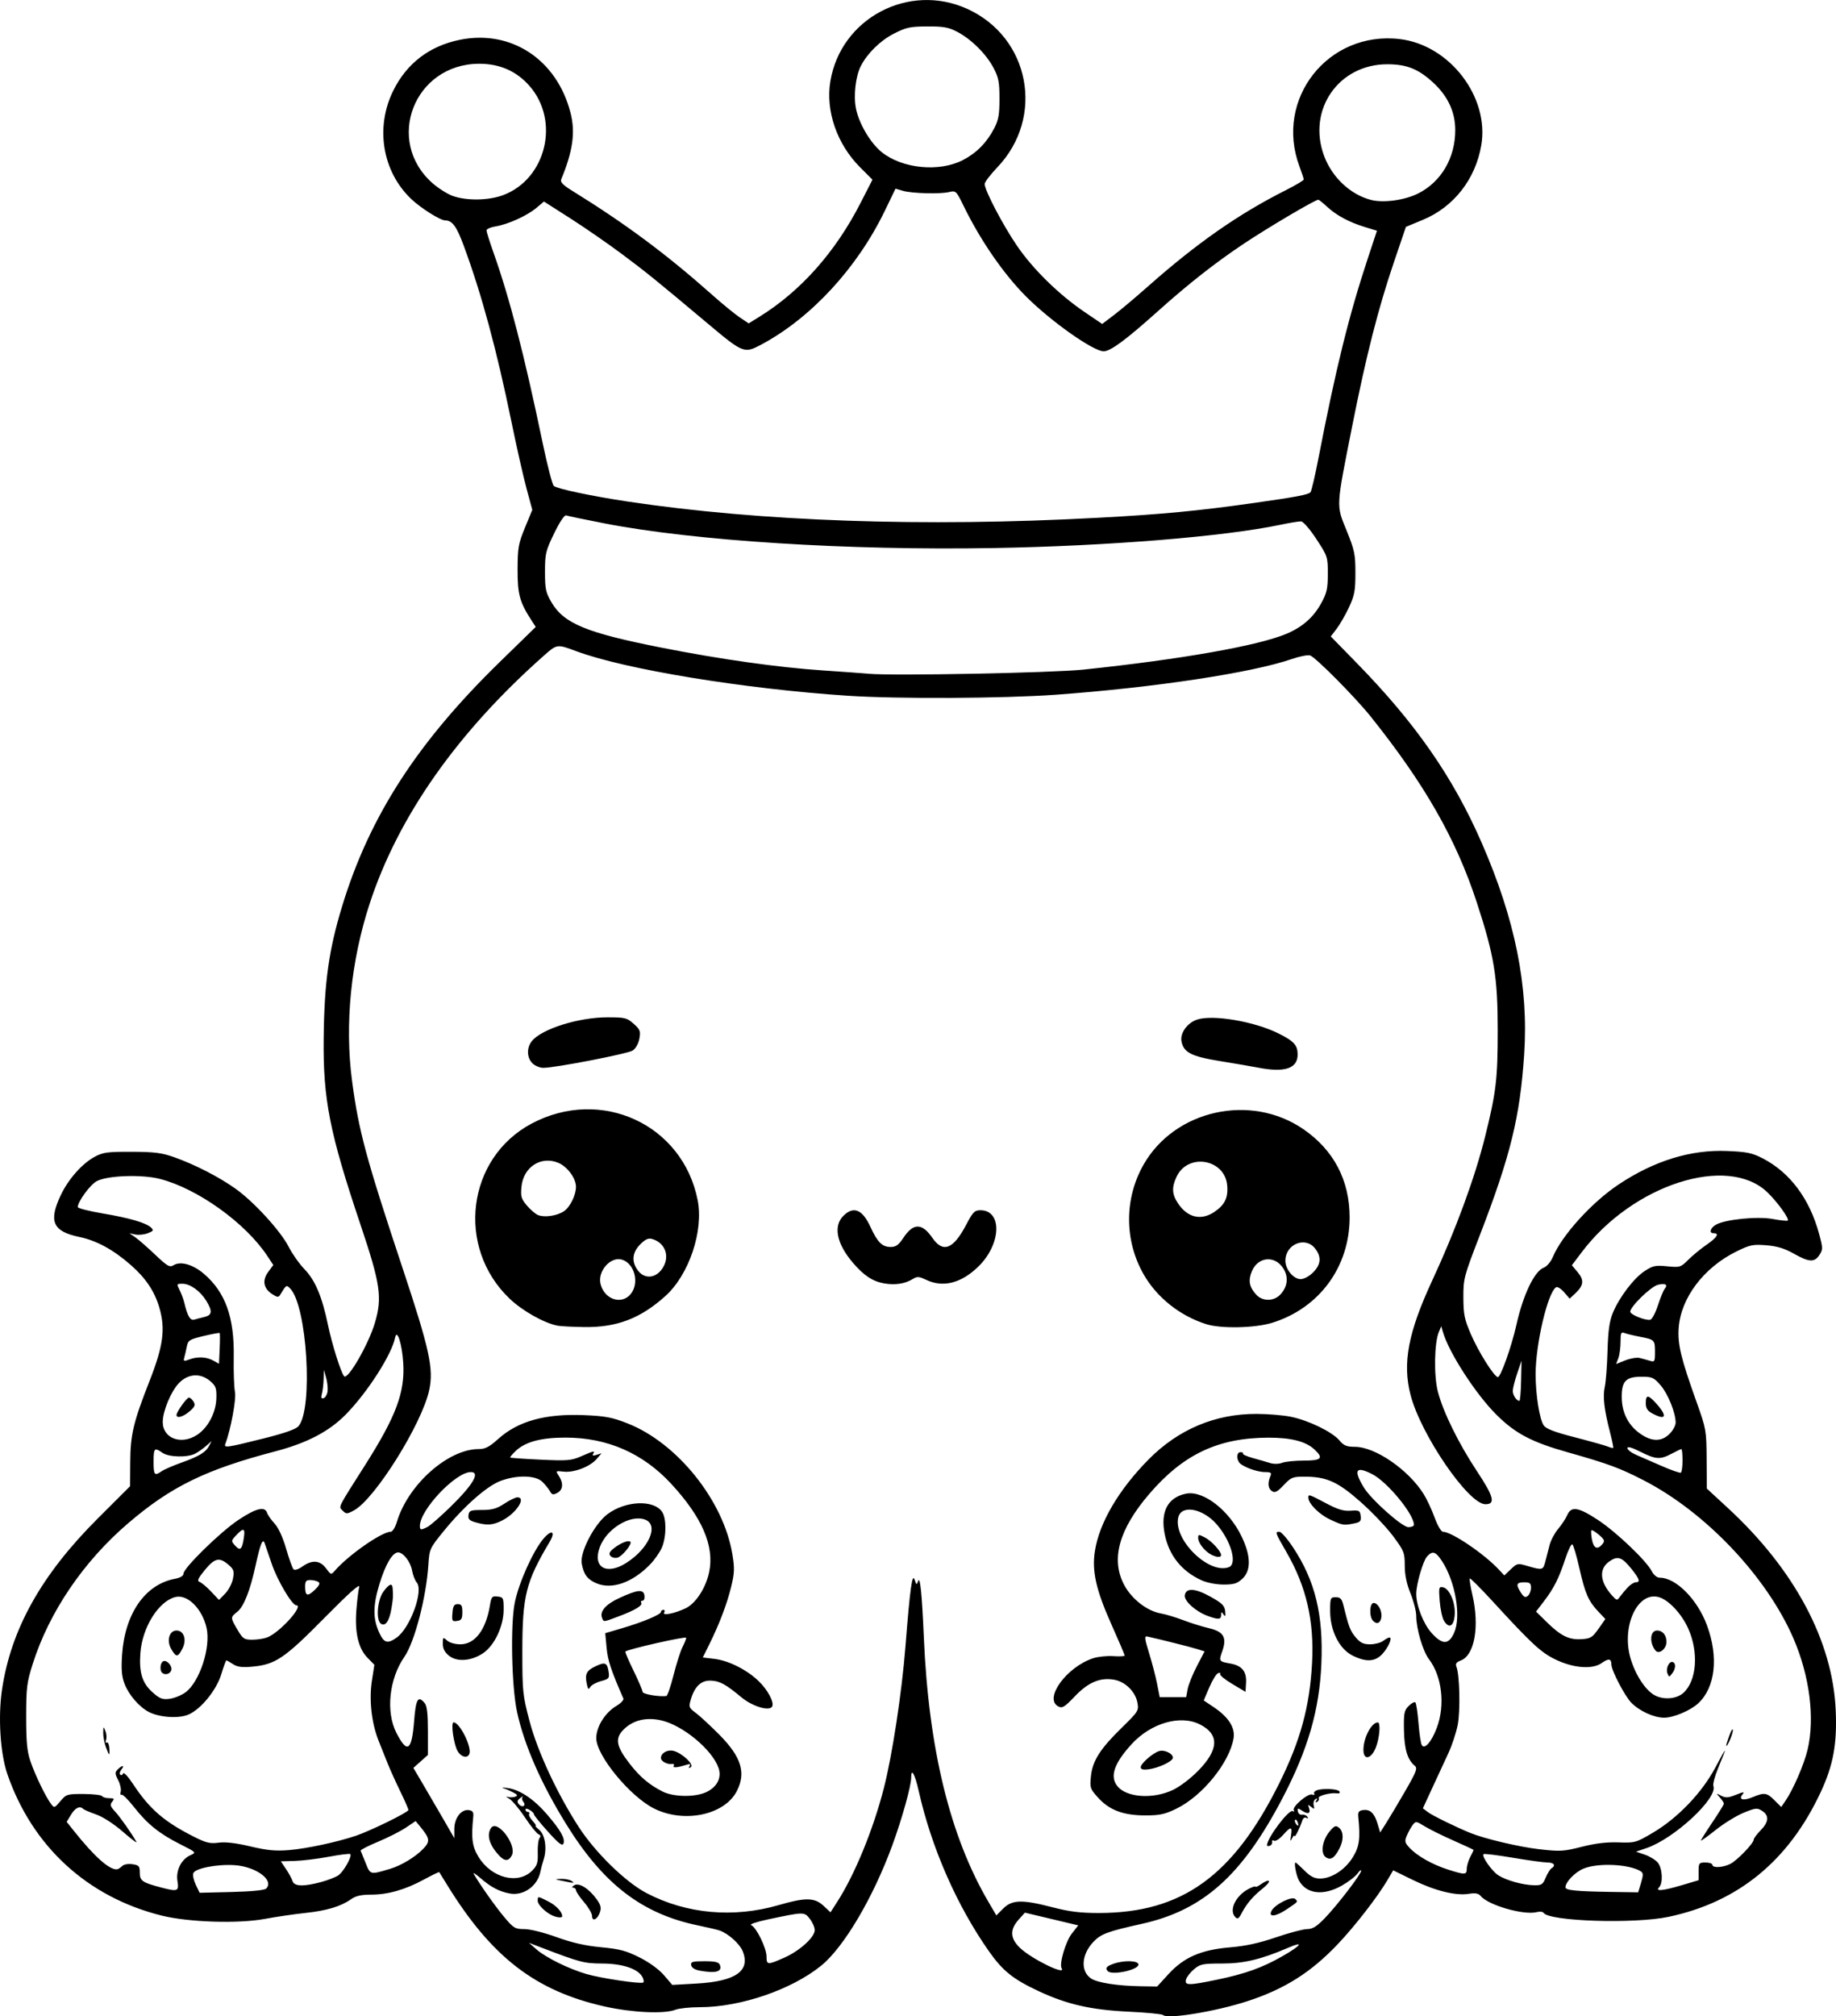 <?xml version="1.0" encoding="UTF-8" standalone="no"?>
<!-- Created with Inkscape (http://www.inkscape.org/) -->

<svg
   width="211.599mm"
   height="232.283mm"
   viewBox="0 0 211.599 232.283"
   version="1.1"
   id="svg1"
   xml:space="preserve"
   xmlns="http://www.w3.org/2000/svg"
   xmlns:svg="http://www.w3.org/2000/svg"><defs
     id="defs1" /><g
     id="layer1"
     transform="translate(-571.411,156.435)"><path
       style="fill:#000000"
       d="m 705.457,75.706 c -0.112,-0.115 -1.897,-0.29 -3.969,-0.388 -4.34,-0.206 -7.108,-0.838 -10.381,-2.368 -2.93,-1.37 -4.125,-2.325 -5.699,-4.559 -3.709,-5.261 -6.643,-11.947 -8.112,-18.48 -0.448,-1.991 -0.873,-2.746 -0.873,-1.547 0,0.951 -1.054,4.73 -2.167,7.771 -2.218,6.06 -5.596,11.773 -8.216,13.892 -3.41,2.759 -9.299,4.773 -13.959,4.773 -1.145,0 -2.417,0.133 -2.827,0.295 -1.28,0.507 -5.015,0.333 -8.182,-0.381 -7.947,-1.79 -12.983,-5.67 -18.09,-13.937 -0.494,-0.8 -0.922,-1.491 -0.949,-1.534 -0.028,-0.043 -0.809,0.334 -1.736,0.838 -2.175,1.183 -4.168,1.754 -6.124,1.754 -1.146,0 -1.766,0.143 -2.316,0.535 -1.158,0.824 -2.821,1.321 -5.284,1.579 -1.237,0.13 -3.321,0.435 -4.63,0.679 -3.079,0.574 -8.802,0.39 -11.906,-0.382 -8.538,-2.124 -14.908,-7.964 -17.78,-16.302 -0.812,-2.356 -1.081,-6.537 -0.623,-9.671 1.021,-6.981 4.525,-13.263 11.014,-19.743 l 3.755,-3.75 0.017,-2.733 c 0.02,-3.209 0.357,-4.633 2.21,-9.347 1.597,-4.064 1.864,-6.024 1.152,-8.471 -0.552,-1.9 -1.57,-3.419 -3.306,-4.939 -2.024,-1.77 -3.928,-2.806 -5.932,-3.225 -3.05,-0.638 -3.56,-1.79 -2.131,-4.81 0.879,-1.859 2.474,-3.656 3.939,-4.441 0.932,-0.499 1.48,-0.571 4.245,-0.56 2.627,0.01 3.472,0.119 4.895,0.626 2.406,0.858 5.138,2.26 7.049,3.617 2.133,1.515 5.214,4.882 6.148,6.718 0.409,0.804 1.227,1.961 1.819,2.572 1.235,1.275 2.026,3.158 2.711,6.457 0.451,2.17 1.479,5.434 1.848,5.866 0.417,0.488 2.81,-3.653 3.548,-6.138 0.872,-2.939 0.646,-4.474 -1.673,-11.37 -3.549,-10.554 -4.307,-14.402 -4.227,-21.456 0.073,-6.459 0.592,-10.153 2.137,-15.214 3.154,-10.332 8.652,-18.84 18.164,-28.111 l 4.139,-4.034 -0.474,-0.728 c -1.378,-2.116 -1.626,-3.018 -1.617,-5.887 0.008,-2.507 0.091,-2.978 0.852,-4.825 l 0.843,-2.047 -0.664,-2.451 c -0.365,-1.348 -1.137,-4.758 -1.715,-7.577 -1.729,-8.427 -3.446,-14.771 -5.525,-20.406 -0.824,-2.233 -1.322,-2.91 -2.141,-2.91 -0.562,0 -2.816,-1.423 -3.919,-2.473 -3.32,-3.165 -4.158,-8.234 -2.062,-12.474 1.555,-3.147 4.17,-5.145 7.667,-5.858 5.918,-1.207 11.191,2.269 12.765,8.414 0.574,2.242 0.269,4.42 -1.074,7.658 -0.131,0.316 0.185,0.65 1.226,1.294 6.205,3.838 10.9,7.328 16.22,12.056 1.164,1.035 2.577,2.189 3.139,2.564 l 1.023,0.683 1.226,-0.759 c 4.767,-2.951 8.762,-7.444 11.667,-13.12 l 1.37,-2.677 -1.424,-1.424 c -2.669,-2.669 -3.994,-6.498 -3.429,-9.907 1.203,-7.263 9.03,-11.406 15.772,-8.349 7.228,3.277 8.98,12.483 3.475,18.255 -0.805,0.844 -1.464,1.709 -1.464,1.922 0,0.726 2.118,4.769 3.735,7.13 1.851,2.702 4.817,5.608 7.769,7.611 l 2.041,1.385 1.363,-1.034 c 0.75,-0.568 2.494,-2.035 3.877,-3.26 5.649,-5.003 10.452,-8.359 15.882,-11.097 1.16,-0.585 2.109,-1.147 2.109,-1.25 -7e-5,-0.102 -0.223,-0.781 -0.495,-1.509 -2.905,-7.77 3.301,-15.644 11.563,-14.67 5.742,0.677 10.345,6.672 9.392,12.233 -0.671,3.919 -3.176,7.115 -6.734,8.592 l -1.952,0.81 -1.379,4.058 c -1.816,5.345 -3.206,10.8 -4.807,18.875 -1.891,9.532 -1.865,9.059 -0.651,12.05 0.918,2.26 1.016,2.733 1.016,4.883 -1.5e-4,2.052 -0.102,2.599 -0.738,3.958 -0.406,0.867 -1.045,1.978 -1.419,2.469 l -0.681,0.893 3.017,3.087 c 6.754,6.91 11.07,13.117 14.369,20.668 3.872,8.863 5.422,16.577 4.902,24.401 -0.479,7.205 -1.577,11.676 -5.123,20.857 -1.82,4.711 -1.891,4.979 -1.883,7.144 0.007,1.942 0.125,2.52 0.867,4.233 0.875,2.021 2.614,4.799 3.093,4.94 0.306,0.09 1.581,-3.477 2.145,-5.998 0.786,-3.513 2.077,-6.208 3.173,-6.624 0.345,-0.131 0.8,-0.667 1.025,-1.204 1.052,-2.518 4.51,-6.328 7.613,-8.387 4.103,-2.723 8.289,-4.011 12.475,-3.84 2.281,0.093 2.884,0.218 4.107,0.849 3.139,1.62 5.402,4.649 6.498,8.696 0.446,1.647 0.448,1.804 0.037,2.432 -0.575,0.878 -1.183,0.846 -2.956,-0.154 -1.068,-0.603 -1.922,-0.862 -3.171,-0.962 -1.539,-0.124 -1.881,-0.052 -3.435,0.712 -3.765,1.853 -6.405,5.344 -6.656,8.8 -0.137,1.886 0.247,3.479 2.06,8.547 1.105,3.09 1.137,3.266 1.159,6.572 l 0.023,3.397 2.423,2.236 c 7.668,7.074 12.065,15.299 12.429,23.25 0.179,3.912 -0.274,6.385 -1.746,9.527 -3.694,7.884 -9.504,12.633 -17.523,14.327 -3.961,0.836 -13.799,0.516 -14.408,-0.47 -0.08,-0.129 -0.434,-0.163 -0.787,-0.074 -1.502,0.377 -5.569,-0.794 -6.452,-1.858 -0.255,-0.307 -0.611,-0.372 -1.378,-0.249 -1.506,0.241 -3.898,-0.355 -6.459,-1.609 l -2.246,-1.1 -0.645,1.1 c -1.13,1.928 -3.764,5.326 -5.751,7.417 -3.085,3.247 -6.115,5.159 -10.394,6.556 -3.628,1.185 -9.237,2.109 -9.728,1.602 z m 0.608,-4.702 c 1.785,-1.953 3.762,-2.814 7.106,-3.095 1.793,-0.151 3.358,-0.492 5.307,-1.159 1.52,-0.52 3.132,-0.946 3.582,-0.946 0.629,0 1.098,-0.29 2.032,-1.257 1.454,-1.505 4.19,-5.072 4.19,-5.462 0,-0.153 -0.187,-0.011 -0.416,0.316 -0.229,0.326 -1.032,0.947 -1.786,1.379 -2.149,1.232 -4.127,0.992 -4.982,-0.606 -0.303,-0.566 -0.576,-2.042 -0.378,-2.042 0.055,0 0.517,0.417 1.027,0.926 0.693,0.693 1.149,0.925 1.812,0.922 1.322,-0.006 2.876,-1.018 3.759,-2.446 0.765,-1.237 0.888,-2.149 0.633,-4.694 -0.051,-0.514 0.07,-0.681 0.544,-0.748 0.82,-0.116 1.311,0.342 1.677,1.563 l 0.305,1.017 0.724,-1.141 c 0.398,-0.628 1.383,-2.283 2.189,-3.679 1.265,-2.191 1.412,-2.583 1.072,-2.865 -0.839,-0.696 -1.203,-1.897 -1.244,-4.098 -0.036,-1.957 0.026,-2.272 0.547,-2.794 0.323,-0.323 0.67,-0.506 0.77,-0.405 0.1,0.1 0.261,1.172 0.357,2.382 0.096,1.21 0.267,2.349 0.38,2.532 0.333,0.539 1.129,-0.377 1.735,-1.997 0.977,-2.61 0.595,-5.928 -0.908,-7.898 -0.708,-0.928 -1.468,-3.516 -1.468,-4.998 0,-0.528 -0.298,-1.692 -0.661,-2.587 -0.449,-1.106 -0.661,-2.133 -0.661,-3.204 0,-1.479 -0.082,-1.686 -1.34,-3.384 -0.737,-0.994 -2.42,-2.765 -3.74,-3.935 -2.643,-2.343 -3.93,-2.92 -6.512,-2.92 -1.319,0 -1.521,0.083 -2.36,0.974 -0.738,0.783 -1.004,0.919 -1.354,0.693 -0.452,-0.291 -0.518,-0.933 -0.179,-1.733 0.163,-0.384 0.055,-0.463 -0.634,-0.463 -0.949,0 -2.68,-0.659 -2.983,-1.135 -0.334,-0.526 -0.239,-1.158 0.173,-1.158 0.212,0 0.339,0.075 0.282,0.168 -0.057,0.092 0.454,0.321 1.136,0.508 0.682,0.187 1.572,0.445 1.977,0.572 0.439,0.138 1.008,0.128 1.406,-0.023 0.368,-0.14 1.494,-0.254 2.504,-0.254 2.026,0 2.291,-0.273 1.232,-1.268 -1.003,-0.942 -2.692,-1.378 -5.317,-1.373 -5.788,0.011 -9.828,1.92 -13.75,6.499 -3.477,4.059 -4.432,7.494 -2.898,10.43 0.861,1.649 2.657,3.049 4.263,3.324 0.537,0.092 1.69,0.439 2.563,0.772 0.873,0.333 2.197,0.746 2.942,0.918 1.715,0.397 2.115,1.073 1.561,2.644 -0.415,1.175 -0.401,1.196 0.951,1.44 1.313,0.237 1.862,0.914 1.786,2.206 l -0.062,1.049 -1.536,-0.915 c -0.845,-0.503 -1.471,-1.019 -1.392,-1.147 0.079,-0.128 -0.026,-0.167 -0.233,-0.088 -0.207,0.079 -0.664,0.818 -1.015,1.642 l -0.639,1.498 1.193,0.802 c 1.675,1.126 2.449,2.352 2.246,3.559 -0.472,2.81 -3.599,6.656 -6.595,8.113 -1.323,0.643 -1.919,0.772 -3.572,0.772 -2.528,0 -4.148,-0.607 -5.44,-2.037 -0.925,-1.024 -0.969,-1.153 -0.833,-2.468 0.184,-1.786 1.053,-3.153 3.562,-5.606 1.908,-1.865 1.969,-1.963 1.794,-2.895 -0.233,-1.242 -1.383,-2.383 -2.641,-2.619 -1.624,-0.305 -3.014,0.275 -4.569,1.905 -1.203,1.261 -1.449,1.409 -1.918,1.158 -1.681,-0.9 0.976,-4.55 4.038,-5.548 0.553,-0.18 1.595,-0.287 2.315,-0.237 0.721,0.05 1.31,0.018 1.31,-0.071 -9e-5,-0.089 -0.711,-1.756 -1.58,-3.704 -1.731,-3.883 -2.213,-6.057 -1.85,-8.35 0.515,-3.259 2.755,-7.07 6.201,-10.553 3.421,-3.457 7.677,-5.247 12.442,-5.232 1.31,0.004 3.096,0.155 3.969,0.337 2.036,0.423 4.74,1.739 5.551,2.703 0.518,0.616 0.842,0.752 1.798,0.752 2.327,0 6.141,2.614 7.914,5.424 0.367,0.582 0.939,1.803 1.271,2.712 0.349,0.958 0.759,1.653 0.975,1.653 0.985,0 4.734,2.536 6.419,4.342 l 0.644,0.69 0.749,-0.718 c 0.715,-0.685 0.8,-0.703 1.869,-0.388 1.782,0.524 1.85,0.508 2.105,-0.487 0.131,-0.509 0.355,-1.374 0.497,-1.922 0.143,-0.548 0.587,-1.381 0.987,-1.852 0.4,-0.471 0.869,-1.184 1.042,-1.584 0.458,-1.059 1.267,-0.933 3.533,0.551 2.098,1.374 5.573,4.682 6.208,5.908 0.232,0.448 0.604,0.751 0.921,0.751 1.872,0 4.344,2.495 5.45,5.502 1.346,3.657 0.954,7.138 -1.01,8.968 -0.892,0.832 -2.851,1.658 -3.928,1.658 -1.169,0 -2.825,-0.751 -3.777,-1.713 -0.754,-0.762 -2.308,-3.738 -2.308,-4.42 0,-0.681 -0.322,-0.729 -1.112,-0.166 -1.082,0.77 -3.291,0.593 -5.386,-0.432 -1.629,-0.797 -2.735,-1.822 -7.093,-6.574 -1.436,-1.566 -2.662,-2.796 -2.725,-2.733 -0.063,0.063 0.071,0.909 0.296,1.881 0.842,3.629 0.258,6.959 -1.325,7.561 -0.522,0.198 -0.653,0.383 -0.514,0.726 0.374,0.92 0.466,5.085 0.147,6.705 -0.177,0.898 -0.66,2.361 -1.074,3.25 -0.414,0.889 -1.244,2.683 -1.846,3.987 l -1.093,2.37 0.594,0.448 c 0.511,0.386 3.169,1.689 4.857,2.381 1.631,0.669 5.636,1.617 7.939,1.88 2.435,0.277 2.829,0.255 4.916,-0.277 1.558,-0.398 2.884,-0.557 4.232,-0.509 1.899,0.067 2.028,0.031 3.947,-1.099 2.891,-1.702 5.686,-4.62 7.244,-7.563 1.351,-2.552 1.394,-2.538 0.302,0.099 -0.384,0.928 -0.632,1.859 -0.551,2.07 0.531,1.383 -4.504,6.058 -7.695,7.146 l -1.218,0.415 1.025,0.351 c 0.564,0.193 1.233,0.607 1.488,0.919 0.53,0.65 0.618,2.366 0.146,2.838 -0.493,0.493 0.421,0.406 2.633,-0.249 l 1.918,-0.569 v -1.02 c 0,-0.957 0.049,-1.02 0.794,-1.02 0.437,0 0.794,0.119 0.794,0.265 0,0.39 1.239,0.322 2.084,-0.115 0.794,-0.411 2.679,-2.371 2.679,-2.787 0,-0.14 0.357,-0.62 0.794,-1.067 0.952,-0.974 1.01,-1.698 0.178,-2.243 -0.564,-0.369 -0.743,-0.352 -2.123,0.21 -0.829,0.337 -2.278,1.228 -3.221,1.979 -0.942,0.751 -1.713,1.303 -1.713,1.227 0,-0.076 0.595,-1.021 1.323,-2.099 0.728,-1.078 1.323,-2.046 1.323,-2.15 0,-0.104 -0.208,-0.425 -0.463,-0.712 -0.45,-0.508 -0.446,-0.513 0.153,-0.199 0.503,0.264 0.815,0.244 1.699,-0.11 0.899,-0.36 1.028,-0.367 0.76,-0.044 -0.507,0.611 0.086,0.769 1.178,0.313 1.34,-0.56 1.627,-0.518 2.511,0.366 l 0.771,0.771 0.485,-0.705 c 0.894,-1.299 2.158,-4.221 2.556,-5.911 0.855,-3.626 0.234,-8.49 -1.634,-12.807 -3.072,-7.099 -10.092,-14.514 -17.222,-18.193 -2.784,-1.436 -4.101,-1.923 -8.784,-3.246 -4.178,-1.18 -6.04,-2.161 -8.223,-4.33 -2.382,-2.367 -5.483,-7.16 -6.168,-9.532 l -0.191,-0.661 -0.278,0.661 c -0.525,1.248 -0.589,5.023 -0.116,6.865 0.596,2.323 2.381,5.96 4.488,9.142 1.97,2.975 2.192,3.836 0.989,3.836 -1.946,0 -7.425,-7.995 -8.618,-12.573 -0.957,-3.673 -0.285,-7.218 2.505,-13.224 2.693,-5.797 4.899,-11.799 6.079,-16.536 1.277,-5.127 1.461,-6.677 1.458,-12.303 -0.003,-6.122 -0.402,-8.556 -2.416,-14.708 -2.389,-7.297 -6.014,-13.642 -12.231,-21.408 -1.78,-2.224 -6.351,-6.833 -6.972,-7.03 -0.264,-0.084 -1.21,0.1 -2.102,0.409 -4.591,1.589 -15.859,3.293 -27.21,4.116 -6.003,0.435 -18.233,0.496 -23.945,0.119 -12.004,-0.792 -25.775,-3.053 -31.353,-5.147 -2.142,-0.804 -2.203,-0.797 -3.596,0.432 -10.034,8.854 -16.891,18.592 -20.184,28.665 -2.168,6.632 -2.89,13.886 -2.03,20.407 0.759,5.754 1.604,8.884 5.839,21.627 3.09,9.299 3.578,11.529 3.059,13.984 -0.82,3.879 -6.261,12.58 -8.68,13.883 -0.8,0.431 -0.892,0.433 -1.297,0.028 -0.489,-0.489 -0.655,-0.152 2.577,-5.238 3.576,-5.628 4.613,-8.404 4.403,-11.784 -0.138,-2.204 -0.722,-4.004 -0.942,-2.9 -0.385,1.934 -3.164,6.269 -5.646,8.809 -1.938,1.983 -4.482,3.317 -8.162,4.281 -8.025,2.103 -12.023,4.056 -16.969,8.294 -5.149,4.411 -9.09,10.222 -10.984,16.195 -0.678,2.137 -0.753,2.742 -0.754,6.077 -10e-4,2.944 0.101,4.003 0.498,5.159 0.543,1.581 1.74,4.057 2.36,4.884 0.378,0.504 0.408,0.496 1.088,-0.313 0.67,-0.796 0.781,-0.83 2.676,-0.823 1.087,0.004 2.043,0.115 2.124,0.246 0.081,0.131 0.453,0.239 0.826,0.239 0.58,0 0.629,0.059 0.341,0.406 -0.281,0.339 -0.227,0.526 0.326,1.124 0.594,0.644 1.862,2.441 2.465,3.496 0.125,0.218 -0.567,-0.296 -1.537,-1.142 -1.051,-0.917 -2.302,-1.728 -3.093,-2.007 -0.731,-0.257 -1.408,-0.547 -1.504,-0.644 -0.384,-0.384 -0.914,-0.135 -1.396,0.658 l -0.507,0.833 0.841,1.054 c 2.32,2.907 4.002,4.422 4.91,4.422 0.142,0 0.421,-0.162 0.618,-0.359 0.218,-0.218 0.694,-0.31 1.21,-0.235 0.758,0.111 0.85,0.218 0.85,0.989 0,0.93 0.286,1.124 2.514,1.707 1.855,0.485 2.013,0.42 1.825,-0.753 -0.199,-1.243 0.444,-2.518 1.506,-2.988 0.689,-0.305 0.674,-0.322 -1.19,-1.258 -2.39,-1.201 -3.783,-2.321 -5.325,-4.284 -0.672,-0.856 -1.321,-1.495 -1.442,-1.42 -0.121,0.075 -0.161,-0.089 -0.089,-0.363 0.072,-0.274 -0.063,-0.873 -0.3,-1.331 -0.379,-0.733 -0.384,-0.879 -0.042,-1.222 0.513,-0.513 0.85,-0.502 0.421,0.014 -0.184,0.222 -0.242,0.49 -0.128,0.595 0.113,0.106 0.26,0.041 0.326,-0.143 0.066,-0.184 0.571,0.351 1.124,1.191 1.914,2.909 3.607,4.373 7.071,6.118 1.367,0.688 1.834,0.799 2.807,0.666 0.781,-0.107 1.989,0.035 3.652,0.428 1.947,0.461 2.914,0.553 4.469,0.426 2.006,-0.164 5.484,-0.907 7.671,-1.638 1.67,-0.558 6.087,-2.721 6.087,-2.981 0,-0.118 -0.424,-1.087 -0.943,-2.153 -0.519,-1.066 -1.174,-2.514 -1.455,-3.219 -0.282,-0.705 -0.751,-1.88 -1.043,-2.612 -0.808,-2.026 -1.109,-4.711 -0.77,-6.892 l 0.287,-1.851 -0.797,-0.815 c -1.053,-1.077 -1.479,-2.902 -1.278,-5.487 0.086,-1.107 0.233,-2.311 0.327,-2.675 0.116,-0.448 -1.181,0.708 -4.023,3.589 -4.593,4.654 -5.64,5.361 -8.303,5.602 -1.184,0.107 -1.723,0.037 -2.224,-0.291 -0.363,-0.238 -0.705,-0.433 -0.76,-0.433 -0.055,0 -0.313,0.705 -0.574,1.567 -0.563,1.859 -2.355,4.064 -3.804,4.681 -1.116,0.476 -3.329,0.33 -4.546,-0.299 -1.118,-0.578 -2.315,-1.96 -2.807,-3.239 -0.329,-0.855 -0.399,-1.654 -0.291,-3.307 0.311,-4.78 2.648,-8.155 6.096,-8.802 0.617,-0.116 0.98,-0.332 0.98,-0.584 0,-0.65 4.207,-4.773 6.306,-6.179 2.031,-1.361 3.08,-1.624 3.331,-0.837 0.081,0.255 0.47,0.811 0.864,1.236 0.446,0.481 0.951,1.579 1.335,2.907 0.34,1.173 0.724,2.239 0.853,2.368 0.137,0.137 0.564,1.94e-4 1.024,-0.327 1.118,-0.796 2.026,-0.725 2.721,0.215 0.554,0.749 0.59,0.759 1,0.285 1.577,-1.821 5.423,-4.502 6.46,-4.502 0.2,0 0.515,-0.506 0.7,-1.124 1.284,-4.297 5.893,-8.401 9.435,-8.401 0.752,0 1.223,-0.245 2.259,-1.176 2.275,-2.045 5.426,-2.918 9.861,-2.733 2.487,0.104 3.252,0.249 5.048,0.957 5.724,2.255 11.047,8.898 12.063,15.055 0.27,1.633 0.25,2.171 -0.136,3.759 -0.484,1.992 -1.354,4.28 -2.532,6.661 l -0.736,1.488 1.331,0.158 c 1.619,0.192 3.681,1.217 5.056,2.515 1.086,1.025 1.887,2.523 1.598,2.99 -0.343,0.555 -2.268,-0.028 -3.522,-1.067 -1.849,-1.533 -2.512,-1.893 -3.55,-1.932 -1.101,-0.041 -1.85,0.666 -2.294,2.166 -0.259,0.874 -0.225,0.963 0.59,1.57 0.475,0.354 1.701,1.491 2.724,2.525 2.503,2.531 3.066,4.352 1.995,6.451 -1.418,2.779 -6.104,3.762 -9.574,2.008 -2.762,-1.396 -6.605,-6.07 -6.633,-8.066 -0.018,-1.312 1.012,-2.972 2.328,-3.748 0.509,-0.3 0.867,-0.679 0.796,-0.842 -1.438,-3.295 -1.795,-4.373 -1.931,-5.83 l -0.159,-1.698 1.954,-0.577 c 2.435,-0.719 4.468,-1.575 4.468,-1.88 0,-0.128 0.126,-0.232 0.28,-0.232 0.154,0 0.195,0.138 0.091,0.306 -0.25,0.405 1.187,0.123 2.464,-0.483 1.175,-0.558 2.339,-2.347 2.72,-4.181 0.621,-2.993 -0.809,-6.308 -4.388,-10.174 -3.259,-3.52 -7.363,-5.312 -12.167,-5.312 -2.815,0 -4.619,0.481 -5.732,1.528 -0.399,0.375 -0.686,0.721 -0.639,0.769 0.047,0.047 1.624,0.158 3.503,0.245 3.098,0.144 3.536,0.107 4.695,-0.398 1.469,-0.64 1.597,-0.665 1.35,-0.264 -0.123,0.199 0.006,0.233 0.4,0.108 l 0.581,-0.184 -0.591,0.68 c -0.764,0.879 -2.604,1.575 -3.794,1.437 -0.918,-0.107 -0.928,-0.098 -0.543,0.489 0.555,0.846 0.486,1.606 -0.176,1.961 -0.472,0.252 -0.614,0.222 -0.839,-0.18 -0.149,-0.266 -0.543,-0.756 -0.875,-1.088 -0.777,-0.777 -2.958,-0.823 -4.855,-0.102 -1.575,0.599 -4.214,2.934 -6.536,5.786 -1.602,1.968 -1.637,2.044 -1.756,3.879 -0.242,3.734 -1.587,8.895 -2.759,10.582 -1.768,2.546 -2.168,6.344 -0.924,8.77 1.252,2.443 1.774,2.084 2.044,-1.407 0.195,-2.518 0.453,-2.941 1.226,-2.01 0.257,0.309 0.363,1.247 0.363,3.197 v 2.759 l -0.838,0.748 -0.838,0.748 1.067,1.81 c 0.587,0.995 1.648,2.817 2.359,4.047 l 1.292,2.238 v -1.063 c 0,-1.259 0.802,-2.296 1.678,-2.171 0.433,0.062 0.555,0.241 0.505,0.743 -0.254,2.536 -0.131,3.457 0.624,4.676 1.495,2.414 4.533,3.186 6.154,1.564 0.59,-0.591 0.69,-0.908 0.654,-2.08 -0.024,-0.76 0.069,-1.517 0.205,-1.682 0.162,-0.196 0.12,-0.349 -0.121,-0.441 -0.203,-0.078 -0.916,-0.965 -1.585,-1.971 -0.669,-1.006 -1.488,-1.972 -1.821,-2.146 -0.333,-0.175 -0.396,-0.258 -0.142,-0.185 0.255,0.073 0.646,0.062 0.871,-0.024 0.321,-0.123 0.267,-0.229 -0.253,-0.499 -0.363,-0.189 -0.874,-0.407 -1.135,-0.486 -0.261,-0.079 -0.026,-0.083 0.522,-0.009 1.401,0.19 3.018,1.276 4.544,3.052 1.562,1.819 2.097,2.773 1.877,3.347 -0.125,0.326 -0.547,-0.001 -1.806,-1.398 -0.903,-1.003 -1.621,-1.895 -1.594,-1.982 0.027,-0.087 -0.182,-0.303 -0.463,-0.479 -0.309,-0.193 -0.512,-0.214 -0.512,-0.053 0,0.147 0.126,0.267 0.28,0.267 0.154,0 0.218,0.101 0.141,0.225 -0.076,0.123 0.1,0.481 0.392,0.794 0.292,0.313 0.453,0.569 0.358,0.569 -0.095,0 0.089,0.211 0.407,0.469 0.676,0.547 0.923,2.151 0.522,3.395 -0.145,0.452 -0.317,1.092 -0.38,1.422 -0.318,1.652 -1.949,2.817 -3.53,2.52 -1.231,-0.231 -2.183,-0.733 -3.399,-1.792 -0.54,-0.47 -0.878,-0.676 -0.751,-0.458 0.744,1.282 2.497,3.762 3.507,4.961 1.083,1.286 1.256,1.389 2.327,1.389 0.658,0 2.257,0.398 3.709,0.924 1.795,0.65 3.317,0.996 5.131,1.166 2.139,0.201 2.897,0.403 4.442,1.181 1.126,0.567 2.238,1.377 2.813,2.049 l 0.951,1.111 2.816,-0.159 c 4.521,-0.256 6.236,-1.478 5.282,-3.761 -0.35,-0.837 -1.65,-1.996 -2.629,-2.343 -0.273,-0.097 -1.397,-0.362 -2.497,-0.589 -6.465,-1.335 -10.929,-4.765 -15.211,-11.689 -2.88,-4.656 -4.814,-9.068 -5.65,-12.888 -0.633,-2.894 -0.782,-10.126 -0.26,-12.644 0.477,-2.303 2.11,-5.93 3.302,-7.336 0.932,-1.099 1.438,-0.855 0.722,0.348 -2.756,4.63 -3.155,6.224 -3.158,12.617 -0.002,4.652 0.04,5.052 0.835,8.07 0.913,3.466 3.18,8.339 5.66,12.171 1.915,2.959 5.409,6.365 7.823,7.626 4.597,2.401 10.017,2.893 15.218,1.382 3.093,-0.898 4.148,-0.882 5.176,0.078 l 0.805,0.752 0.78,-1.215 c 2.027,-3.154 4.141,-8.308 5.368,-13.09 0.968,-3.771 2.069,-10.985 2.488,-16.303 0.532,-6.754 0.782,-8.554 1.065,-7.687 0.196,0.599 0.225,0.609 0.398,0.132 0.228,-0.628 0.442,1.494 0.658,6.496 0.553,12.826 3.015,22.908 7.436,30.452 l 0.921,1.572 0.799,-0.799 c 1.019,-1.019 2.177,-1.047 5.678,-0.137 1.95,0.507 3.205,0.661 5.361,0.658 9.553,-0.012 15.46,-4.264 20.769,-14.951 2.444,-4.92 3.512,-8.844 3.779,-13.885 0.255,-4.807 -0.661,-8.765 -2.946,-12.726 -1.327,-2.301 -1.346,-2.355 -0.815,-2.355 0.207,0 0.909,0.804 1.561,1.786 2.558,3.858 3.511,7.769 3.271,13.428 -0.225,5.31 -1.544,9.866 -4.479,15.474 -4.657,8.899 -9.14,12.906 -16.195,14.474 -3.995,0.888 -4.736,1.165 -5.616,2.098 -1.378,1.461 -1.487,3.394 -0.237,4.213 0.73,0.478 3.043,0.839 5.661,0.882 l 1.938,0.032 z m -53.981,-0.407 c -0.585,-0.104 -0.955,-0.333 -1.012,-0.627 -0.076,-0.4 0.131,-0.463 1.527,-0.463 1.237,0 1.653,0.099 1.778,0.424 0.299,0.778 -0.444,0.994 -2.293,0.666 z m 47.005,0.057 c -0.342,-0.342 -0.168,-0.569 0.657,-0.856 1.235,-0.431 2.871,-0.377 2.871,0.094 0,0.613 -3.024,1.266 -3.528,0.762 z m -59.443,-6.369 c 0,-0.277 -0.417,-0.99 -0.926,-1.585 -0.509,-0.595 -0.926,-1.212 -0.926,-1.371 0,-0.159 -0.149,-0.292 -0.331,-0.297 -0.182,-0.004 -0.121,-0.13 0.136,-0.28 0.565,-0.329 1.713,0.4 2.605,1.652 0.453,0.637 0.528,0.961 0.341,1.489 -0.292,0.825 -0.9,1.089 -0.9,0.391 z m 74.14,0.146 c -0.783,-0.783 0.023,-2.478 1.554,-3.27 0.424,-0.219 0.77,-0.329 0.77,-0.244 0,0.085 0.265,-0.031 0.588,-0.258 1.117,-0.783 1.335,-0.409 0.261,0.448 -1.17,0.934 -1.883,1.774 -2.474,2.914 -0.297,0.574 -0.448,0.662 -0.7,0.41 z m -78.656,-0.168 c -0.828,-0.359 -1.746,-1.256 -1.746,-1.705 0,-0.57 -0.022,-0.572 1.236,0.07 0.898,0.458 1.586,1.196 1.586,1.702 0,0.195 -0.551,0.16 -1.076,-0.067 z m 82.832,-0.576 c 0.397,-0.742 2.361,-1.715 2.726,-1.35 0.327,0.327 0.359,0.287 -0.977,1.186 -1.284,0.864 -2.168,0.947 -1.749,0.164 z m -81.756,-3.44 c -0.916,-0.193 -0.917,-0.195 -0.132,-0.226 0.437,-0.017 0.972,0.085 1.191,0.226 0.441,0.285 0.294,0.285 -1.058,0 z m -7.329,-2.977 c -1.075,-1.18 -1.394,-2.293 -0.888,-3.094 0.701,-1.107 3.041,1.956 2.404,3.146 -0.377,0.704 -0.842,0.688 -1.516,-0.052 z m 95.31,0.236 c -0.626,-0.458 -0.37,-1.989 0.504,-3.005 0.533,-0.62 0.679,-0.671 1.047,-0.366 0.529,0.439 0.548,1.405 0.048,2.373 -0.588,1.136 -1.03,1.413 -1.598,0.998 z m -6.754,-1.352 c 0,-0.841 2.539,-4.207 2.972,-3.94 0.16,0.099 0.209,0.054 0.113,-0.103 -0.237,-0.384 1.644,-1.989 2.118,-1.808 0.21,0.081 0.317,0.041 0.237,-0.087 -0.08,-0.129 0.043,-0.306 0.272,-0.394 0.689,-0.264 2.447,-0.18 2.636,0.126 0.107,0.173 -0.018,0.258 -0.315,0.216 -0.732,-0.105 -2.237,0.301 -2.077,0.56 0.076,0.124 -4.8e-4,0.311 -0.171,0.416 -0.207,0.128 -0.238,0.076 -0.096,-0.155 0.147,-0.238 0.111,-0.283 -0.114,-0.143 -0.181,0.112 -0.268,0.435 -0.194,0.717 0.116,0.444 0.076,0.467 -0.291,0.169 -0.363,-0.295 -0.401,-0.281 -0.262,0.091 0.243,0.649 -0.077,0.806 -0.746,0.368 -0.534,-0.35 -0.585,-0.344 -0.52,0.065 0.039,0.249 0.257,0.42 0.484,0.38 0.227,-0.04 0.5,0.067 0.606,0.239 0.122,0.197 0.079,0.242 -0.114,0.123 -0.179,-0.111 -0.373,0.01 -0.465,0.29 -0.296,0.902 -0.885,2.068 -0.909,1.803 -0.013,-0.146 -0.138,-0.026 -0.276,0.265 -0.199,0.419 -0.224,0.349 -0.12,-0.331 0.163,-1.071 -0.011,-1.078 -0.938,-0.039 -0.403,0.451 -0.863,0.74 -1.022,0.642 -0.159,-0.098 -0.257,-0.036 -0.217,0.138 0.04,0.175 -0.076,0.372 -0.258,0.439 -0.182,0.067 -0.331,0.046 -0.331,-0.046 z m 3.531,-2.666 c -0.086,-0.225 -0.213,-0.352 -0.283,-0.282 -0.069,0.069 -0.048,0.253 0.048,0.408 0.261,0.422 0.413,0.34 0.234,-0.126 z m -96.775,-8.125 c -0.474,-0.729 -0.861,-3.373 -0.494,-3.373 0.694,0 2.112,2.84 1.811,3.626 -0.205,0.535 -0.89,0.403 -1.317,-0.253 z m 104.356,-0.207 c 0,-1.388 0.92,-3.147 1.654,-3.162 0.353,-0.007 0.211,1.807 -0.227,2.901 -0.537,1.343 -1.426,1.506 -1.426,0.261 z M 583.607,44.817 c -0.175,-0.483 -0.31,-1.227 -0.301,-1.654 0.016,-0.729 0.031,-0.739 0.256,-0.179 0.132,0.328 0.163,0.794 0.07,1.036 -0.093,0.242 -0.059,0.373 0.075,0.29 0.134,-0.082 0.268,0.196 0.299,0.618 0.072,0.99 -0.009,0.968 -0.399,-0.111 z m 186.756,-0.18 c -0.003,-0.073 0.166,-0.609 0.376,-1.191 0.21,-0.582 0.382,-0.82 0.384,-0.529 0.002,0.44 -0.743,2.127 -0.759,1.72 z M 639.031,37.526 c -0.224,-1.121 -0.026,-1.507 1.036,-2.01 1.084,-0.514 1.333,-0.405 1.488,0.654 0.108,0.735 0.037,0.821 -0.887,1.069 -0.552,0.149 -1.109,0.459 -1.238,0.689 -0.186,0.332 -0.268,0.248 -0.398,-0.402 z m -15.855,-3.201 c -0.512,-0.404 -0.728,-0.816 -0.728,-1.39 0,-0.773 0.025,-0.793 0.484,-0.378 0.28,0.253 0.928,0.438 1.538,0.438 1.673,0 2.939,-1.656 3.398,-4.447 0.171,-1.039 0.25,-1.132 0.889,-1.058 0.665,0.077 0.702,0.157 0.698,1.538 -0.005,1.883 -1.061,4.11 -2.368,4.991 -1.342,0.905 -2.989,1.034 -3.913,0.305 z m 104.121,-0.031 c -1.527,-0.756 -2.585,-2.856 -2.586,-5.135 -10e-4,-1.511 0.03,-1.587 0.65,-1.587 0.525,0 0.695,0.18 0.878,0.926 0.607,2.484 0.782,2.944 1.412,3.692 0.532,0.632 0.89,0.806 1.662,0.806 0.541,0 1.215,-0.175 1.498,-0.388 0.282,-0.214 0.611,-0.392 0.73,-0.397 0.384,-0.015 -0.124,1.161 -0.825,1.91 -0.835,0.892 -1.863,0.945 -3.419,0.174 z m 2.364,-3.994 c -0.468,-0.468 -0.416,-2.067 0.067,-2.067 0.497,0 0.993,0.922 0.886,1.647 -0.1,0.676 -0.514,0.859 -0.953,0.42 z M 623.555,29.379 c 0.067,-0.809 0.19,-1.013 0.613,-1.013 0.428,0 0.529,0.176 0.529,0.926 0,0.767 -0.105,0.941 -0.613,1.013 -0.56,0.079 -0.605,4.09e-4 -0.529,-0.926 z m 17.238,0.557 c -0.283,-0.737 0.434,-1.553 1.995,-2.273 2.114,-0.974 2.788,-1.041 2.895,-0.289 0.046,0.327 -0.05,0.595 -0.214,0.595 -0.164,0 -0.233,0.106 -0.153,0.236 0.194,0.314 -0.706,0.86 -2.585,1.565 -1.842,0.692 -1.74,0.683 -1.938,0.165 z m 69.824,-0.203 c -1.392,-0.505 -2.752,-1.724 -2.658,-2.382 0.127,-0.889 1.198,-0.826 2.992,0.177 1.311,0.733 1.601,1.021 1.663,1.657 0.059,0.593 0.014,0.678 -0.194,0.372 -0.232,-0.341 -0.271,-0.332 -0.274,0.066 -0.005,0.529 -0.311,0.551 -1.528,0.11 z m -70.447,-3.759 c -1.062,-0.448 -1.475,-0.997 -1.713,-2.271 -0.243,-1.302 1.454,-4.564 2.963,-5.697 2.064,-1.55 5.298,-1.698 6.286,-0.289 0.525,0.749 0.523,2.845 -0.003,4.109 -0.225,0.541 -0.85,1.436 -1.389,1.989 -2.019,2.073 -4.381,2.903 -6.144,2.158 z m 3.395,-2.339 c 2.655,-1.676 3.841,-4.425 2.163,-5.015 -1.685,-0.593 -4.373,1.043 -5.178,3.151 -0.888,2.326 0.713,3.316 3.015,1.863 z m -1.803,-0.825 c -0.213,-0.257 -0.111,-0.479 0.409,-0.888 0.767,-0.603 1.671,-0.957 1.889,-0.739 0.241,0.241 -0.936,1.687 -1.489,1.832 -0.288,0.075 -0.652,-0.017 -0.809,-0.205 z m 68.13,2.814 c -2.306,-1.051 -3.759,-2.871 -4.249,-5.323 -0.517,-2.586 0.358,-4.239 2.466,-4.661 1.988,-0.398 4.975,1.925 6.43,5.001 1.046,2.212 1.064,3.866 0.052,4.805 -0.596,0.553 -0.983,0.671 -2.183,0.666 -0.836,-0.003 -1.91,-0.212 -2.516,-0.488 z m 3.153,-1.519 c 1,-0.384 0.228,-3.066 -1.422,-4.945 -1.604,-1.827 -4.043,-2.271 -4.412,-0.803 -0.636,2.534 3.526,6.634 5.834,5.749 z m -2.095,-1.469 c -0.736,-0.405 -1.442,-1.322 -1.449,-1.883 -0.005,-0.434 0.053,-0.439 0.765,-0.071 0.768,0.397 1.875,1.597 1.875,2.032 0,0.311 -0.549,0.275 -1.191,-0.078 z m -84.75,-3.697 c -0.695,-0.2 -0.86,-0.373 -0.794,-0.834 0.074,-0.519 0.241,-0.582 1.557,-0.583 1.164,-0.002 1.706,-0.155 2.574,-0.73 0.605,-0.4 1.281,-0.728 1.502,-0.728 1.067,0 -0.131,1.838 -1.729,2.653 -1.109,0.566 -1.757,0.612 -3.111,0.221 z m 98.482,-0.333 c -1.25,-0.582 -2.487,-1.834 -2.487,-2.516 0,-0.413 0.064,-0.392 2.033,0.653 1.357,0.72 2.03,0.924 2.848,0.864 0.981,-0.072 1.078,-0.021 1.152,0.609 0.068,0.586 -0.045,0.713 -0.761,0.856 -1.21,0.242 -1.298,0.227 -2.785,-0.465 z M 635.678,-3.712 c -1.538,-0.287 -4.057,-1.703 -5.531,-3.108 -6.221,-5.934 -4.93,-16.209 2.535,-20.175 8.001,-4.251 17.417,0.092 19.135,8.825 0.7,3.558 -1,8.6 -3.726,11.05 -2.871,2.581 -5.605,3.624 -9.354,3.568 -1.32,-0.02 -2.697,-0.091 -3.06,-0.159 z m 8.447,-3.677 c 0.99,-1.259 0.42,-3.47 -1.011,-3.924 -1.316,-0.418 -2.853,1.306 -2.491,2.794 0.439,1.803 2.46,2.456 3.502,1.13 z m 3.543,-2.798 c 1.012,-1.362 0.497,-3.036 -1.078,-3.507 -0.453,-0.135 -0.789,0.013 -1.389,0.613 -0.953,0.953 -1.036,2.039 -0.232,3.06 0.733,0.931 1.938,0.857 2.699,-0.167 z m -11.279,-6.699 c 0.712,-0.466 1.406,-1.864 1.404,-2.827 -0.002,-0.983 -0.993,-2.324 -2.043,-2.762 -1.99,-0.832 -4.023,0.49 -4.241,2.757 -0.106,1.108 -0.025,1.393 0.612,2.15 0.404,0.48 0.982,0.979 1.285,1.108 0.731,0.312 2.169,0.107 2.982,-0.426 z m 74.033,12.998 c -3.048,-0.968 -5.703,-3.087 -7.223,-5.764 -2.214,-3.9 -2.215,-8.697 -0.003,-12.594 3.59,-6.324 12.343,-8.277 18.42,-4.109 3.504,2.404 5.338,5.891 5.341,10.157 0.004,5.71 -3.501,10.477 -8.937,12.157 -1.981,0.612 -5.906,0.691 -7.598,0.154 z m 8.549,-3.412 c 0.835,-0.889 0.966,-2.008 0.35,-2.995 -0.964,-1.547 -2.925,-1.378 -3.632,0.313 -0.444,1.063 -0.305,1.817 0.498,2.694 0.729,0.796 2.029,0.791 2.784,-0.013 z m 3.775,-2.547 c 0.913,-0.913 0.985,-1.797 0.225,-2.763 -1.132,-1.439 -3.42,-0.489 -3.42,1.42 0,0.991 0.936,2.117 1.759,2.117 0.38,0 0.993,-0.33 1.436,-0.773 z m -11.374,-6.974 c 1.208,-0.814 1.611,-1.662 1.469,-3.092 -0.299,-3.014 -4.519,-3.719 -5.822,-0.972 -0.588,1.239 -0.544,2.043 0.171,3.104 1.101,1.633 2.655,1.99 4.182,0.961 z m -38.065,8.238 c -1.332,-0.237 -2.331,-0.897 -3.6,-2.379 -1.87,-2.185 -2.284,-4.216 -1.101,-5.4 1.17,-1.17 2.197,-0.752 3.124,1.272 0.808,1.766 1.358,2.312 2.327,2.312 0.605,0 0.92,-0.226 1.466,-1.05 1.147,-1.734 2.148,-1.734 3.345,2.6e-5 1.231,1.782 2.416,1.318 3.907,-1.53 0.755,-1.441 0.963,-1.654 1.623,-1.654 2.555,0 2.415,3.917 -0.233,6.494 -1.975,1.922 -4.073,2.451 -6.026,1.52 -0.818,-0.39 -1.028,-0.402 -1.528,-0.09 -0.879,0.549 -2.047,0.727 -3.304,0.504 z m 43.069,-24.863 c -0.655,-0.128 -2.601,-0.461 -4.325,-0.741 -3.34,-0.541 -4.227,-0.994 -4.473,-2.285 -0.181,-0.948 0.671,-2.132 1.804,-2.505 1.818,-0.6 6.635,0.223 9.392,1.606 1.776,0.891 2.189,1.348 2.189,2.424 0,1.617 -1.494,2.106 -4.586,1.502 z m -83.608,-0.499 c -0.647,-0.647 -0.674,-1.79 -0.06,-2.552 1.127,-1.401 5.386,-2.739 8.716,-2.739 2.022,0 2.246,0.055 3.02,0.747 0.747,0.667 0.817,0.851 0.653,1.722 -0.107,0.568 -0.426,1.134 -0.766,1.355 -0.581,0.38 -8.925,1.996 -10.306,1.996 -0.4,1.42e-4 -0.966,-0.238 -1.257,-0.529 z m 12.679,105.266 c -0.503,-0.94 -2.277,-1.536 -4.61,-1.549 -2.116,-0.011 -2.548,-0.124 -7.011,-1.831 l -1.455,-0.556 0.874,0.761 c 1.09,0.949 3.688,2.229 5.756,2.836 1.637,0.48 6.188,1.162 6.534,0.979 0.11,-0.058 0.07,-0.346 -0.087,-0.641 z m 66.203,0.317 c 3.281,-0.682 5.249,-1.388 7.57,-2.716 2.177,-1.245 2.542,-1.782 0.661,-0.972 -3.128,1.348 -5.109,1.821 -7.62,1.821 -2.234,0 -2.531,0.06 -3.242,0.658 -0.43,0.362 -0.845,0.898 -0.922,1.191 -0.18,0.689 0.312,0.691 3.552,0.017 z M 693.767,70.324 c -0.306,-0.494 0.456,-3.092 1.174,-4.006 l 0.74,-0.942 -3.076,-0.733 -3.076,-0.733 -0.732,0.819 c -1.026,1.149 -0.971,2.157 0.179,3.251 1.337,1.272 5.339,3.23 4.792,2.344 z m -31.97,-1.226 c 1.776,-0.784 3.513,-2.356 3.513,-3.18 0,-0.315 -0.257,-0.899 -0.571,-1.298 -0.643,-0.818 -0.635,-0.818 -4.826,0.07 -1.336,0.283 -2.17,0.569 -1.929,0.662 0.588,0.226 1.77,2.643 1.77,3.619 0,0.974 0.11,0.981 2.043,0.128 z m -59.709,-7.964 c 0.96,-0.961 -1.177,-2.537 -3.656,-2.695 -2.027,-0.129 -4.528,0.361 -4.746,0.93 -0.084,0.219 0.046,0.815 0.289,1.325 l 0.442,0.927 3.684,-0.091 c 2.305,-0.057 3.797,-0.205 3.987,-0.395 z m 158.452,-0.659 c 0.268,-0.896 0.264,-1.137 -0.024,-1.322 -1.288,-0.828 -4.875,-1.008 -6.568,-0.331 -0.996,0.399 -2.119,1.553 -2.119,2.178 0,0.335 1.3,0.463 5.316,0.523 l 3.067,0.046 z m -152.165,-0.079 c 0.773,-0.206 1.678,-0.553 2.011,-0.771 0.609,-0.399 1.637,-2.218 1.392,-2.463 -0.072,-0.072 -1.184,0.066 -2.47,0.307 -1.286,0.241 -3.057,0.459 -3.936,0.483 l -1.598,0.045 0.594,0.88 c 0.327,0.484 0.666,1.109 0.755,1.389 0.198,0.624 1.237,0.665 3.251,0.129 z M 749.55,59.883 c 0.205,-0.492 0.505,-0.975 0.665,-1.074 0.538,-0.332 0.299,-0.678 -0.469,-0.678 -0.418,0 -2.215,-0.247 -3.993,-0.549 -1.778,-0.302 -3.295,-0.487 -3.371,-0.411 -0.237,0.237 0.955,1.94 1.7,2.429 0.89,0.583 2.81,1.122 4.106,1.153 0.882,0.021 1.029,-0.073 1.362,-0.87 z M 616.363,58.866 c 1.299,-0.388 2.923,-1.369 3.825,-2.31 0.828,-0.865 0.782,-1.184 -0.381,-2.596 l -0.494,-0.6 -1.145,0.767 c -0.629,0.422 -2.073,1.152 -3.207,1.622 -1.134,0.47 -2.027,0.931 -1.984,1.024 0.043,0.093 0.302,0.733 0.576,1.422 0.543,1.365 0.51,1.357 2.81,0.671 z m 124.091,-0.007 c 9e-4,-0.327 0.179,-0.936 0.397,-1.353 0.217,-0.417 0.395,-0.785 0.395,-0.818 0,-0.033 -1.042,-0.519 -2.315,-1.08 -1.273,-0.561 -2.772,-1.302 -3.331,-1.648 -0.973,-0.601 -1.031,-0.607 -1.377,-0.146 -0.199,0.265 -0.502,0.813 -0.674,1.219 -0.276,0.651 -0.239,0.818 0.319,1.414 0.872,0.934 2.621,1.923 4.415,2.496 1.973,0.631 2.17,0.623 2.172,-0.084 z M 631.724,51.138 c -0.151,-0.182 -0.187,-0.436 -0.079,-0.563 0.108,-0.127 -0.014,-0.071 -0.27,0.126 -0.356,0.273 -0.396,0.442 -0.168,0.716 0.164,0.197 0.409,0.29 0.545,0.206 0.15,-0.093 0.139,-0.284 -0.028,-0.484 z m 21.151,-1.143 c 1.215,-0.607 1.729,-1.662 1.345,-2.764 -0.741,-2.126 -4.171,-4.951 -6.659,-5.484 -1.729,-0.371 -3.212,-2.73e-4 -4.283,1.071 -1.013,1.013 -0.861,1.908 0.657,3.876 1.199,1.554 2.267,2.463 3.826,3.258 1.291,0.658 3.84,0.68 5.115,0.043 z m -3.817,-3.008 c 0.091,-0.148 0.005,-0.242 -0.191,-0.209 -0.542,0.09 -1.283,-0.303 -1.283,-0.681 0,-0.576 0.748,-0.999 1.454,-0.822 0.993,0.249 2.428,1.603 1.988,1.875 -0.242,0.15 -0.285,0.113 -0.142,-0.118 0.151,-0.244 0.06,-0.287 -0.335,-0.162 -1.074,0.341 -1.656,0.387 -1.49,0.118 z m 57.49,2.806 c 0.823,-0.383 2.066,-1.322 2.963,-2.24 2.373,-2.425 2.442,-4.179 0.208,-5.319 -2.271,-1.159 -5.687,-0.167 -7.925,2.302 -1.988,2.193 -2.489,3.674 -1.619,4.785 1.034,1.321 4.066,1.545 6.373,0.471 z m -3.667,-2.638 c 0,-0.418 1.361,-1.617 2.105,-1.853 0.619,-0.197 1.599,0.269 1.599,0.759 0,0.417 -1.647,1.194 -2.844,1.342 -0.595,0.073 -0.86,-0.003 -0.86,-0.248 z M 592.794,38.526 c 1.625,-1.202 2.927,-5.178 2.425,-7.411 -0.499,-2.22 -2.207,-3.915 -3.595,-3.567 -1.944,0.488 -3.825,3.506 -4.037,6.479 -0.162,2.263 0.221,3.462 1.45,4.541 0.803,0.705 1.107,0.815 1.94,0.704 0.543,-0.073 1.361,-0.409 1.817,-0.746 z m -2.713,-2.267 c -0.278,-0.278 -0.206,-1.097 0.114,-1.295 0.412,-0.254 1.137,0.554 0.945,1.054 -0.164,0.426 -0.742,0.558 -1.059,0.241 z m 1.069,-2.712 c -0.568,-0.962 -0.235,-2.139 0.605,-2.139 0.853,0 1.204,1.07 0.681,2.08 -0.531,1.026 -0.71,1.035 -1.287,0.059 z m 174.266,5.049 c 1.544,-1.387 1.793,-4.676 0.561,-7.421 -0.778,-1.735 -2.306,-3.345 -3.445,-3.631 -2.433,-0.611 -4.265,3.423 -3.205,7.057 0.568,1.95 1.763,3.752 2.849,4.298 1.036,0.521 2.472,0.386 3.241,-0.304 z m -1.836,-2.263 c -0.204,-0.527 0.181,-1.389 0.581,-1.301 0.402,0.089 0.401,0.727 -0.002,1.276 -0.374,0.509 -0.391,0.509 -0.579,0.025 z m -1.377,-2.622 c -0.734,-0.918 -0.622,-2.303 0.185,-2.303 0.645,0 1.083,0.531 1.083,1.312 0,0.812 -0.869,1.491 -1.268,0.991 z m -113.16,2.815 c 0.334,-1.322 0.797,-2.77 1.029,-3.218 0.232,-0.448 0.422,-0.927 0.422,-1.064 0,-0.209 -6.74,1.317 -7.01,1.587 -0.05,0.05 0.375,1.043 0.944,2.207 0.569,1.164 1.036,2.258 1.037,2.432 0.002,0.264 1.833,0.586 2.743,0.484 0.125,-0.014 0.501,-1.107 0.835,-2.429 z m 59.246,1.623 c 0.096,-0.513 0.574,-1.698 1.062,-2.634 l 0.887,-1.702 -0.834,-0.264 c -0.705,-0.224 -4.353,-1.142 -5.755,-1.449 -0.366,-0.08 -0.339,0.183 0.198,1.921 0.342,1.107 0.756,2.699 0.921,3.537 l 0.3,1.523 h 1.524 1.524 z m -91.16,-5.928 c 1.559,-1.11 3.125,-5.411 2.311,-6.347 -0.201,-0.231 -0.441,-0.845 -0.534,-1.365 -0.182,-1.016 -1.011,-2.097 -1.609,-2.097 -0.656,0 -1.457,1.357 -2.159,3.657 -0.766,2.51 -0.761,4.03 0.019,5.67 0.532,1.119 0.938,1.218 1.971,0.482 z m -1.804,-1.59 c -0.612,-0.386 -0.435,-2.746 0.279,-3.712 0.652,-0.882 1.006,-1.018 1.057,-0.407 0.076,0.908 0.065,1.112 -0.123,2.279 -0.24,1.493 -0.687,2.171 -1.212,1.839 z m 123.671,1.044 c 0.84,-1.862 0.155,-5.906 -1.401,-8.272 -0.726,-1.105 -1.092,-1.216 -1.72,-0.521 -0.466,0.515 -1.243,3.202 -1.243,4.299 0,1.354 0.828,3.469 1.766,4.506 1.25,1.384 1.971,1.38 2.599,-0.012 z m -1.158,-1.372 c -0.201,-0.323 -0.427,-1.35 -0.501,-2.282 -0.125,-1.557 -0.095,-1.687 0.365,-1.601 0.752,0.141 1.452,1.743 1.367,3.132 -0.082,1.356 -0.642,1.697 -1.231,0.75 z m -135.633,1.899 c 1.44,-0.548 4.288,-3.705 3.342,-3.705 -0.479,0 -2.164,-2.849 -2.817,-4.763 -0.372,-1.091 -0.74,-2.163 -0.816,-2.381 -0.218,-0.623 -0.504,0.07 -1.036,2.514 -0.642,2.949 -1.37,4.795 -2.127,5.39 -0.797,0.627 -0.797,0.654 0.028,2.061 0.611,1.042 0.767,1.148 1.703,1.148 0.566,0 1.342,-0.119 1.724,-0.264 z m 153.435,-0.994 0.789,-1.126 -0.815,-0.859 c -1.14,-1.201 -1.518,-2.07 -2.186,-5.023 -0.321,-1.417 -0.682,-2.639 -0.804,-2.714 -0.122,-0.075 -0.486,0.668 -0.809,1.651 -0.743,2.26 -1.308,3.384 -2.459,4.892 l -0.916,1.199 1.231,1.207 c 1.633,1.601 2.558,2.056 3.999,1.969 1.055,-0.064 1.263,-0.19 1.969,-1.197 z M 598.261,25.427 c 0.163,-0.868 0.097,-1.068 -0.528,-1.606 -1.036,-0.891 -1.583,-0.767 -2.718,0.619 -0.777,0.95 -0.918,1.263 -0.613,1.361 0.218,0.07 0.814,0.567 1.323,1.105 l 0.926,0.978 0.712,-0.732 c 0.392,-0.403 0.796,-1.179 0.898,-1.724 z m 160.739,1.02 c 0.307,-0.327 0.724,-0.595 0.927,-0.595 0.566,0 0.448,-0.374 -0.491,-1.546 -1.105,-1.381 -1.592,-1.538 -2.58,-0.835 -1.198,0.853 -1.06,2.361 0.357,3.917 0.527,0.578 0.573,0.585 0.892,0.132 0.185,-0.262 0.588,-0.745 0.894,-1.072 z m -11.139,0.034 c 0,-0.523 -0.134,-0.629 -0.794,-0.629 -0.901,0 -0.98,0.264 -0.363,1.205 0.337,0.514 0.509,0.591 0.794,0.355 0.2,-0.166 0.363,-0.585 0.363,-0.931 z M 608.095,25.806 c -0.182,-0.116 -0.599,-0.212 -0.927,-0.214 -0.478,-0.003 -0.595,0.143 -0.595,0.746 0,1.1 0.27,1.196 1.107,0.395 0.547,-0.524 0.658,-0.771 0.415,-0.926 z m -8.585,-5.047 c 0.176,-1.162 -0.023,-1.238 -0.872,-0.334 -0.603,0.642 -0.607,0.672 -0.132,1.197 0.584,0.645 0.805,0.456 1.004,-0.863 z m 156.577,0.697 c 0.306,-0.368 0.251,-0.516 -0.395,-1.072 -0.412,-0.355 -0.803,-0.591 -0.868,-0.526 -0.065,0.065 -0.038,0.548 0.06,1.072 0.192,1.022 0.632,1.214 1.203,0.526 z M 620.679,19.473 c 0.318,-0.162 1.509,-1.204 2.648,-2.315 2.603,-2.542 3.461,-4.005 2.348,-4.005 -1.754,0 -5.873,4.354 -5.873,6.209 0,0.483 0.117,0.498 0.877,0.111 z M 734.367,19.227 c 0,-1.226 -3.07,-4.947 -4.816,-5.838 -1.892,-0.965 -2.188,-0.492 -0.962,1.535 0.842,1.392 4.422,4.578 5.143,4.578 0.349,0 0.635,-0.124 0.635,-0.275 z M 590.044,13.055 c 0.287,-0.199 1.296,-0.638 2.242,-0.976 2.071,-0.74 2.837,-1.201 3.222,-1.941 l 0.29,-0.558 -0.631,0.562 c -0.347,0.309 -0.917,0.71 -1.266,0.89 -0.905,0.468 -3.038,0.412 -3.767,-0.099 -0.924,-0.647 -1.022,-0.549 -1.022,1.028 0,1.544 0.105,1.667 0.933,1.094 z M 765.323,11.814 c 0,-0.719 -0.06,-1.307 -0.133,-1.307 -0.073,0 -0.578,0.238 -1.121,0.529 -1.31,0.702 -1.833,0.67 -3.604,-0.224 -0.991,-0.5 -1.492,-0.64 -1.492,-0.416 0,0.185 0.446,0.531 0.992,0.769 0.546,0.237 1.885,0.821 2.977,1.297 1.091,0.476 2.074,0.819 2.183,0.762 0.109,-0.057 0.198,-0.692 0.198,-1.411 z m -8.345,-3.196 c -0.686,-2.639 -0.865,-4.172 -0.617,-5.275 0.126,-0.56 0.269,-2.422 0.317,-4.137 0.066,-2.335 0.219,-3.435 0.607,-4.379 0.739,-1.796 2.406,-3.995 3.658,-4.821 0.951,-0.628 1.247,-0.692 2.606,-0.558 1.477,0.145 1.566,0.118 2.435,-0.751 0.496,-0.496 1.443,-1.274 2.105,-1.73 1.225,-0.843 1.521,-1.331 0.806,-1.331 -0.543,0 -0.382,-0.592 0.265,-0.973 1.041,-0.613 4.783,-0.993 6.545,-0.666 0.894,0.166 1.68,0.248 1.746,0.182 0.204,-0.204 -1.206,-2.157 -2.348,-3.254 -4.592,-4.412 -15.52,-0.887 -21.403,6.904 l -1.133,1.5 0.666,0.792 c 0.768,0.913 0.702,1.533 -0.261,2.437 l -0.659,0.618 -0.64,-0.743 c -0.352,-0.409 -0.768,-0.663 -0.926,-0.566 -0.961,0.594 -2.361,6.544 -2.357,10.019 0.002,2.335 0.441,5.135 0.919,5.869 0.27,0.415 1.191,0.771 3.623,1.4 1.793,0.464 3.499,0.943 3.79,1.065 0.291,0.122 0.566,0.189 0.61,0.151 0.044,-0.039 -0.116,-0.827 -0.356,-1.753 z m -155.3,0.693 c 2.563,-0.642 3.839,-1.09 4.143,-1.453 1.703,-2.038 0.971,-13.914 -0.978,-15.862 -0.431,-0.431 -0.441,-0.425 -1.151,0.749 -0.181,0.299 -0.341,0.282 -0.922,-0.099 -1.001,-0.656 -1.162,-1.582 -0.444,-2.553 l 0.585,-0.792 -0.696,-1.052 c -2.514,-3.799 -8.038,-7.757 -12.378,-8.869 -2.086,-0.534 -6.035,-0.397 -7.267,0.254 -0.762,0.402 -2.193,2.353 -2.193,2.99 0,0.137 1.28,0.466 2.844,0.73 3.137,0.531 5.027,1.082 5.602,1.634 0.323,0.31 0.268,0.403 -0.387,0.652 -0.42,0.16 -1.065,0.225 -1.435,0.145 l -0.672,-0.145 0.661,0.456 c 0.364,0.251 1.394,1.151 2.29,2 1.434,1.36 1.69,1.506 2.141,1.224 0.791,-0.494 2.23,-0.086 3.485,0.988 2.487,2.129 3.524,5.025 3.443,9.615 -0.029,1.673 0.035,3.47 0.142,3.993 0.169,0.82 -0.491,4.375 -1.112,5.996 -0.184,0.48 0.194,0.427 4.295,-0.601 z m -7.514,-0.468 c 1.243,-0.837 2.134,-2.548 2.182,-4.192 0.034,-1.158 -0.058,-1.417 -0.703,-1.972 -1.112,-0.958 -2.534,-0.877 -3.592,0.205 -0.924,0.945 -1.884,3.242 -1.884,4.507 0,1.904 2.16,2.689 3.996,1.452 z m -2.408,-2.266 c 0,-0.35 1.162,-1.982 1.426,-2.004 0.13,-0.011 0.368,0.196 0.529,0.459 0.242,0.395 0.163,0.593 -0.449,1.124 -0.736,0.639 -1.507,0.854 -1.507,0.42 z m 172.075,2.174 c 0.384,-0.384 0.698,-0.965 0.698,-1.293 0,-1.129 -0.879,-3.312 -1.731,-4.298 -0.778,-0.9 -0.975,-0.988 -2.198,-0.988 -1.802,0 -2.29,0.497 -2.284,2.325 0.006,1.771 0.716,3.212 2.064,4.188 1.357,0.983 2.512,1.005 3.451,0.065 z m -2.014,-2.364 c -0.542,-0.294 -0.728,-0.595 -0.728,-1.18 0,-1.025 0.294,-0.991 1.296,0.15 1.241,1.414 0.988,1.874 -0.568,1.03 z m -15.098,-3.753 0.049,-2.313 -0.496,1.455 c -0.273,0.8 -0.503,1.699 -0.512,1.998 -0.015,0.502 0.426,1.18 0.764,1.175 0.08,-0.001 0.168,-1.043 0.195,-2.315 z m -137.552,1.2 c 0.045,-0.373 -0.034,-1.079 -0.175,-1.567 l -0.256,-0.888 -0.028,1.058 c -0.015,0.582 -0.103,1.342 -0.196,1.689 -0.126,0.47 -0.074,0.6 0.202,0.509 0.204,-0.067 0.407,-0.428 0.452,-0.801 z m -12.439,-6.699 c -0.044,-0.044 -0.879,0.111 -1.854,0.344 -1.641,0.393 -1.786,0.485 -1.937,1.236 -0.089,0.446 -0.221,1.02 -0.293,1.275 -0.113,0.401 -0.037,0.428 0.566,0.198 0.954,-0.363 1.989,-0.317 2.779,0.121 l 0.661,0.367 0.079,-1.731 c 0.043,-0.952 0.043,-1.767 -0.001,-1.811 z m 163.637,2.87 c 0.325,0.078 0.86,0.224 1.187,0.326 0.557,0.173 0.595,0.107 0.595,-1.021 0,-1.381 -0.042,-1.423 -1.765,-1.751 -0.702,-0.134 -1.486,-0.324 -1.74,-0.422 -0.399,-0.154 -0.463,-0.013 -0.463,1.023 0,0.661 -0.115,1.505 -0.256,1.875 l -0.256,0.673 1.053,-0.421 c 0.579,-0.232 1.32,-0.358 1.645,-0.28 z M 594.997,-4.723 c 0.87,-0.207 0.915,-0.677 0.18,-1.866 -0.699,-1.131 -1.854,-1.954 -2.741,-1.954 -0.669,0 -0.681,0.026 -0.327,0.728 0.202,0.4 0.444,1.05 0.538,1.444 0.378,1.577 0.688,2.1 1.16,1.96 0.255,-0.076 0.79,-0.216 1.19,-0.311 z m 167.48,-1.307 c 0.283,-0.873 0.639,-1.739 0.791,-1.925 0.4,-0.486 0.076,-0.681 -0.778,-0.468 -0.848,0.212 -3.338,2.664 -3.184,3.137 0.115,0.353 1.715,0.982 2.286,0.898 0.204,-0.03 0.602,-0.769 0.884,-1.642 z M 696.267,-79.292 c 11.345,-1.191 20.229,-2.763 23.473,-4.153 1.785,-0.765 3.05,-1.881 3.922,-3.462 0.667,-1.207 0.778,-1.694 0.78,-3.409 0.003,-1.957 -0.026,-2.044 -1.32,-4.018 -0.753,-1.148 -1.515,-2.025 -1.769,-2.035 -0.245,-0.009 -1.317,0.167 -2.381,0.391 -6.479,1.363 -19.855,2.448 -33.024,2.679 -16.852,0.296 -34.539,-0.826 -44.921,-2.85 -2.223,-0.433 -4.188,-0.842 -4.366,-0.909 -0.195,-0.073 -0.742,0.743 -1.381,2.062 -0.981,2.022 -1.058,2.348 -1.058,4.431 0,1.994 0.085,2.394 0.751,3.526 1.432,2.437 4.02,3.505 12.611,5.203 6.821,1.349 13.457,2.286 18.653,2.636 2.328,0.156 4.71,0.33 5.292,0.385 2.685,0.256 21.14,-0.101 24.739,-0.478 z m 1.587,-17.487 c 7.476,-0.402 11.645,-0.798 18.153,-1.723 4.82,-0.685 6.188,-0.946 6.438,-1.226 0.112,-0.126 0.527,-1.895 0.921,-3.932 2.011,-10.378 3.503,-16.418 5.688,-23.019 l 1.051,-3.175 -1.375,-0.42 c -1.825,-0.557 -3.298,-1.346 -4.368,-2.339 -0.482,-0.447 -0.94,-0.813 -1.019,-0.813 -0.361,0 -5.751,3.181 -8.555,5.048 -3.289,2.191 -6.427,4.654 -9.923,7.789 -3.681,3.302 -5.472,4.625 -6.256,4.625 -1.2,0 -6.114,-3.472 -8.964,-6.333 -2.587,-2.597 -5.239,-6.444 -7.175,-10.41 -0.851,-1.743 -0.898,-1.788 -1.675,-1.603 -1.05,0.25 -4.281,0.162 -5.34,-0.146 l -0.836,-0.243 -1.235,2.554 c -3.183,6.586 -8.516,12.358 -14.235,15.406 -1.972,1.051 -2.084,1.007 -6.178,-2.428 -6.084,-5.104 -7.008,-5.852 -9.878,-7.996 -1.593,-1.19 -4.268,-3.039 -5.945,-4.11 l -3.048,-1.946 -0.865,0.731 c -1.064,0.899 -3.286,1.907 -4.702,2.134 -0.582,0.093 -1.055,0.303 -1.052,0.466 0.003,0.163 0.364,1.309 0.803,2.546 1.867,5.265 3.548,11.772 5.672,21.96 0.531,2.547 1.106,4.763 1.278,4.926 0.344,0.326 4.401,1.183 8.514,1.8 15.366,2.303 34.094,2.952 54.107,1.876 z m 37.004,-37.369 c 2.663,-1.347 4.271,-4.096 4.271,-7.306 0,-2.079 -0.849,-3.903 -2.542,-5.464 -1.702,-1.569 -3.04,-2.106 -5.263,-2.113 -5.646,-0.017 -9.293,5.265 -7.303,10.577 0.928,2.476 3.034,4.444 5.406,5.053 1.433,0.368 3.895,0.029 5.431,-0.748 z m -105.464,0.194 c 4.968,-1.859 6.581,-8.56 3.032,-12.592 -1.5,-1.704 -3.435,-2.551 -5.808,-2.543 -7.468,0.026 -10.91,8.871 -5.354,13.761 0.673,0.592 1.72,1.253 2.328,1.468 1.616,0.573 4.129,0.532 5.803,-0.094 z m 52.981,-4.034 c 1.569,-0.81 2.755,-2.007 3.606,-3.641 0.509,-0.977 0.621,-1.594 0.62,-3.44 -4.6e-4,-1.924 -0.102,-2.44 -0.702,-3.572 -0.844,-1.592 -2.563,-3.291 -4.186,-4.138 -0.985,-0.514 -1.579,-0.62 -3.44,-0.61 -1.993,0.01 -2.434,0.107 -3.878,0.85 -1.535,0.79 -3.012,2.239 -3.769,3.699 -0.608,1.173 -0.867,3.458 -0.56,4.94 0.363,1.749 1.678,3.962 2.969,4.998 2.372,1.902 6.62,2.317 9.338,0.914 z"
       id="path314" /></g></svg>
